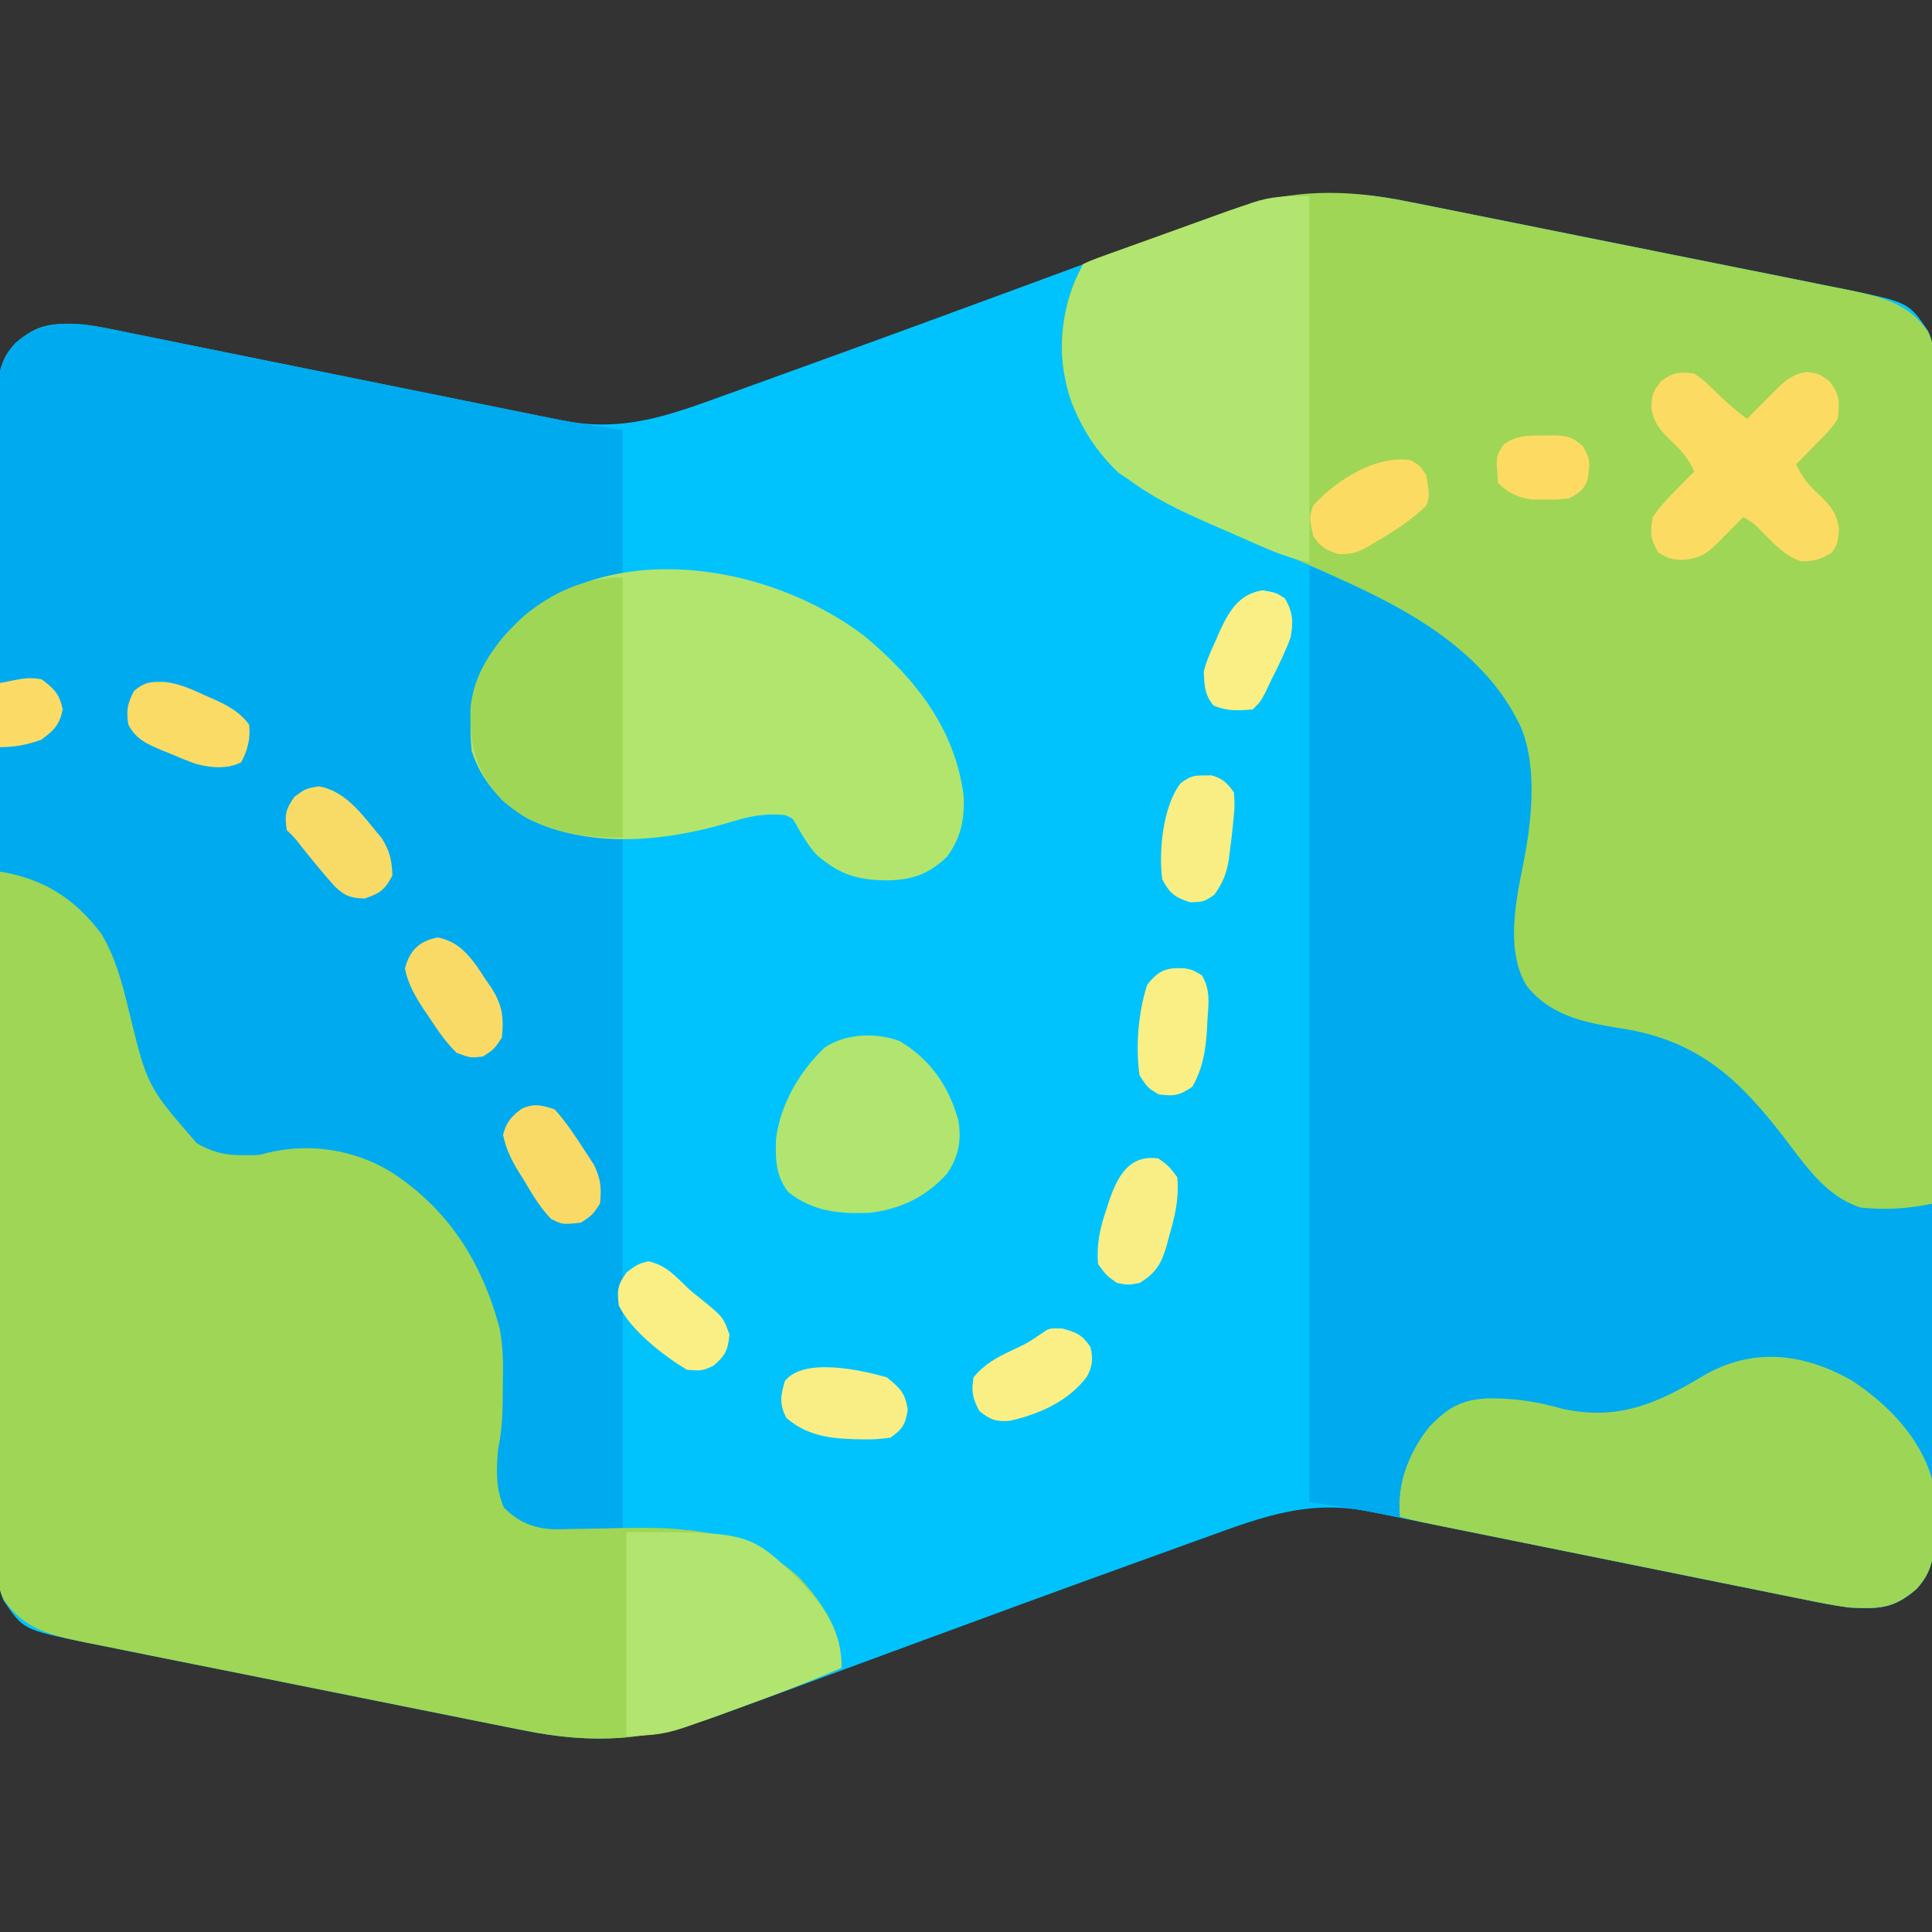 <?xml version="1.0" encoding="UTF-8"?>
<svg version="1.1" xmlns="http://www.w3.org/2000/svg" width="512" height="512">
<rect width="100%" height="100%" fill="#333333" stroke="none"/>
<path d="M0 0 C1.368 0.271 2.737 0.54 4.106 0.808 C7.77 1.53 11.429 2.27 15.088 3.015 C18.942 3.797 22.799 4.564 26.656 5.332 C33.12 6.623 39.581 7.926 46.041 9.236 C53.491 10.748 60.944 12.24 68.399 13.721 C75.608 15.154 82.813 16.6 90.018 18.053 C93.069 18.667 96.122 19.278 99.175 19.885 C102.769 20.6 106.361 21.326 109.951 22.061 C111.884 22.455 113.821 22.837 115.757 23.219 C132.276 26.635 132.276 26.635 137.426 34.209 C139.621 39.064 139.137 44.401 139.087 49.633 C139.092 50.975 139.099 52.317 139.109 53.66 C139.128 57.338 139.115 61.016 139.098 64.694 C139.085 68.665 139.1 72.636 139.112 76.606 C139.13 84.381 139.122 92.155 139.104 99.929 C139.09 106.247 139.086 112.565 139.089 118.883 C139.09 120.232 139.09 120.232 139.091 121.608 C139.092 123.435 139.093 125.262 139.094 127.089 C139.102 143.241 139.086 159.394 139.056 175.547 C139.027 191.221 139.02 206.896 139.035 222.57 C139.052 239.639 139.056 256.708 139.039 273.778 C139.037 275.598 139.035 277.417 139.033 279.237 C139.032 280.133 139.031 281.028 139.03 281.951 C139.025 288.262 139.028 294.573 139.035 300.884 C139.042 308.574 139.036 316.264 139.011 323.954 C138.998 327.878 138.992 331.801 139.003 335.725 C139.013 339.317 139.005 342.908 138.982 346.5 C138.974 348.415 138.986 350.33 138.999 352.245 C138.937 358.611 138.839 362.704 134.459 367.493 C128.394 372.837 124.359 372.939 116.459 372.493 C112.055 371.895 107.723 371.023 103.372 370.122 C102.112 369.87 100.852 369.618 99.554 369.359 C96.131 368.674 92.71 367.976 89.29 367.276 C85.697 366.543 82.101 365.822 78.505 365.099 C71.703 363.731 64.904 362.352 58.106 360.97 C49.626 359.245 41.143 357.534 32.66 355.823 C29.685 355.223 26.71 354.623 23.735 354.023 C22.654 353.805 22.654 353.805 21.55 353.582 C16.592 352.581 11.634 351.577 6.677 350.571 C5.348 350.301 4.019 350.032 2.691 349.762 C0.238 349.265 -2.214 348.767 -4.667 348.268 C-6.296 347.937 -6.296 347.937 -7.958 347.6 C-9.366 347.314 -9.366 347.314 -10.803 347.022 C-26.962 343.899 -38.894 348.426 -54.15 353.958 C-55.331 354.384 -56.512 354.809 -57.729 355.248 C-60.92 356.399 -64.111 357.554 -67.301 358.71 C-69.31 359.437 -71.318 360.164 -73.327 360.889 C-93.113 368.038 -112.867 375.27 -132.604 382.556 C-134.979 383.432 -137.354 384.309 -139.729 385.186 C-140.88 385.61 -142.03 386.035 -143.215 386.472 C-167.796 395.543 -167.796 395.543 -178.243 399.343 C-179.744 399.89 -181.245 400.439 -182.744 400.99 C-200.961 407.68 -215.964 408.929 -235.082 404.986 C-236.45 404.716 -237.819 404.446 -239.188 404.178 C-242.852 403.457 -246.511 402.716 -250.17 401.971 C-254.024 401.189 -257.881 400.423 -261.738 399.654 C-268.202 398.364 -274.663 397.061 -281.123 395.75 C-288.573 394.239 -296.026 392.747 -303.482 391.265 C-310.69 389.832 -317.895 388.386 -325.1 386.934 C-328.151 386.319 -331.204 385.708 -334.257 385.102 C-337.851 384.387 -341.443 383.66 -345.033 382.925 C-346.967 382.532 -348.903 382.149 -350.839 381.768 C-367.358 378.352 -367.358 378.352 -372.508 370.777 C-374.704 365.923 -374.219 360.585 -374.169 355.354 C-374.174 354.011 -374.181 352.669 -374.191 351.327 C-374.21 347.648 -374.197 343.971 -374.18 340.292 C-374.167 336.321 -374.182 332.351 -374.194 328.38 C-374.212 320.606 -374.204 312.832 -374.186 305.057 C-374.172 298.739 -374.168 292.421 -374.171 286.104 C-374.172 285.204 -374.172 284.305 -374.173 283.378 C-374.174 281.551 -374.175 279.724 -374.176 277.897 C-374.184 261.745 -374.168 245.592 -374.138 229.44 C-374.109 213.765 -374.102 198.091 -374.117 182.416 C-374.134 165.347 -374.138 148.278 -374.121 131.209 C-374.119 129.389 -374.117 127.569 -374.115 125.749 C-374.114 124.854 -374.113 123.958 -374.112 123.036 C-374.107 116.724 -374.11 110.413 -374.117 104.102 C-374.124 96.412 -374.118 88.722 -374.093 81.032 C-374.08 77.109 -374.074 73.185 -374.085 69.261 C-374.095 65.669 -374.087 62.078 -374.064 58.486 C-374.056 56.571 -374.068 54.656 -374.081 52.741 C-374.019 46.375 -373.921 42.282 -369.541 37.493 C-363.476 32.15 -359.441 32.047 -351.541 32.493 C-347.137 33.091 -342.805 33.963 -338.454 34.864 C-337.194 35.116 -335.934 35.368 -334.636 35.628 C-331.213 36.312 -327.792 37.01 -324.372 37.71 C-320.779 38.444 -317.183 39.165 -313.587 39.887 C-306.785 41.255 -299.987 42.634 -293.188 44.017 C-284.708 45.741 -276.225 47.452 -267.742 49.163 C-264.767 49.763 -261.792 50.363 -258.817 50.964 C-258.096 51.109 -257.375 51.254 -256.632 51.404 C-251.674 52.405 -246.716 53.41 -241.759 54.416 C-240.43 54.685 -239.101 54.955 -237.773 55.224 C-235.32 55.721 -232.868 56.22 -230.415 56.719 C-229.329 56.939 -228.243 57.159 -227.124 57.386 C-226.185 57.577 -225.246 57.767 -224.279 57.964 C-208.12 61.087 -196.188 56.561 -180.932 51.028 C-179.751 50.603 -178.57 50.177 -177.353 49.738 C-174.162 48.587 -170.971 47.432 -167.781 46.276 C-165.772 45.549 -163.764 44.823 -161.755 44.097 C-141.969 36.948 -122.215 29.716 -102.479 22.431 C-100.103 21.554 -97.728 20.677 -95.353 19.801 C-94.202 19.376 -93.052 18.952 -91.867 18.514 C-67.286 9.443 -67.286 9.443 -56.839 5.643 C-55.338 5.096 -53.837 4.547 -52.338 3.996 C-34.121 -2.694 -19.118 -3.943 0 0 Z " fill="#00C3FE" transform="translate(373.541,53.507)"/>
<path d="M0 0 C1.368 0.271 2.737 0.54 4.106 0.808 C7.77 1.53 11.429 2.27 15.088 3.015 C18.942 3.797 22.799 4.564 26.656 5.332 C33.12 6.623 39.581 7.926 46.041 9.236 C53.491 10.748 60.944 12.24 68.399 13.721 C75.608 15.154 82.813 16.6 90.018 18.053 C93.069 18.667 96.122 19.278 99.175 19.885 C102.769 20.6 106.361 21.326 109.951 22.061 C111.884 22.455 113.821 22.837 115.757 23.219 C124.66 25.06 132.107 26.626 137.428 34.428 C139.305 38.188 139.129 41.9 139.06 46.029 C139.067 47.44 139.067 47.44 139.073 48.881 C139.081 52.024 139.054 55.166 139.027 58.309 C139.025 60.566 139.026 62.824 139.029 65.081 C139.03 71.202 139.001 77.323 138.966 83.445 C138.935 89.844 138.932 96.244 138.926 102.643 C138.912 113.382 138.881 124.121 138.836 134.861 C138.79 145.92 138.755 156.979 138.734 168.038 C138.732 168.721 138.731 169.403 138.73 170.106 C138.723 173.528 138.717 176.95 138.711 180.373 C138.659 208.746 138.57 237.12 138.459 265.493 C131.501 268.442 123.82 269.062 116.604 266.466 C105.099 260.027 97.633 247.666 89.842 237.353 C80.061 225.085 66.345 221.277 51.494 219.071 C44.151 217.88 36.937 216.129 32.084 210.056 C31.622 209.5 31.161 208.944 30.686 208.372 C27.598 203.642 27.106 199.296 27.146 193.743 C27.148 192.994 27.149 192.246 27.15 191.474 C27.237 186.287 27.906 181.438 28.959 176.368 C30.371 169.402 30.824 162.599 30.896 155.493 C30.929 154.06 30.929 154.06 30.963 152.598 C30.945 146.032 29.593 141.245 26.459 135.493 C26.025 134.669 25.59 133.846 25.143 132.997 C10.657 110.429 -19.381 99.343 -43.006 89.282 C-43.631 89.016 -44.255 88.75 -44.899 88.476 C-47.919 87.194 -50.943 85.927 -53.977 84.677 C-70.133 77.935 -82.196 69.867 -89.479 53.431 C-93.338 42.606 -93.014 31.062 -88.514 20.497 C-86.749 16.861 -86.104 16.13 -82.256 14.737 C-81.344 14.404 -80.432 14.07 -79.493 13.726 C-78.498 13.371 -77.503 13.015 -76.479 12.649 C-75.458 12.28 -74.438 11.91 -73.386 11.529 C-71.219 10.745 -69.05 9.966 -66.879 9.189 C-63.579 8.007 -60.285 6.812 -56.99 5.614 C-54.882 4.854 -52.774 4.095 -50.666 3.337 C-49.688 2.982 -48.709 2.626 -47.701 2.26 C-31.437 -3.532 -16.856 -3.477 0 0 Z " fill="#9FD655" transform="translate(373.541,53.507)"/>
<path d="M0 0 C1.873 0.376 1.873 0.376 3.784 0.759 C7.179 1.44 10.57 2.133 13.962 2.829 C17.534 3.56 21.108 4.278 24.682 4.997 C31.45 6.36 38.216 7.734 44.981 9.112 C57.076 11.575 69.175 14.019 81.274 16.462 C85.509 17.317 89.742 18.177 93.975 19.039 C95.982 19.448 97.988 19.855 99.995 20.262 C102.423 20.754 104.851 21.249 107.279 21.746 C114.852 23.277 122.369 24.467 130.024 25.645 C130.024 38.185 130.024 50.725 130.024 63.645 C127.054 64.635 124.084 65.625 121.024 66.645 C108.415 71.58 98.68 78.413 92.786 90.848 C89.853 97.767 89.873 106.385 91.825 113.61 C95.425 121.64 101.774 126.381 109.649 129.958 C116.5 132.276 116.5 132.276 130.024 133.645 C130.024 194.365 130.024 255.085 130.024 317.645 C108.024 317.645 108.024 317.645 100.024 313.645 C96.209 309.83 95.782 306.787 95.711 301.583 C95.781 298.729 95.931 296.084 96.524 293.292 C100.383 272.865 95.603 253.864 84.145 236.856 C76.884 227.146 67.404 221.439 56.024 217.645 C54.663 217.554 53.298 217.514 51.934 217.512 C51.15 217.511 50.365 217.51 49.557 217.508 C48.742 217.512 47.926 217.516 47.086 217.52 C46.275 217.516 45.463 217.512 44.627 217.508 C43.449 217.51 43.449 217.51 42.247 217.512 C41.533 217.513 40.818 217.514 40.083 217.516 C37.951 217.65 36.081 218.087 34.024 218.645 C26.268 219.598 20.479 218.041 14.024 213.645 C4.242 205.404 1.011 190.746 -1.902 178.872 C-5.133 165.762 -9.502 155.468 -20.976 147.645 C-23.391 146.641 -25.842 145.722 -28.32 144.887 C-28.963 144.667 -29.606 144.447 -30.268 144.221 C-31.834 143.687 -33.405 143.165 -34.976 142.645 C-35.07 125.277 -35.14 107.91 -35.183 90.542 C-35.204 82.477 -35.232 74.413 -35.278 66.349 C-35.318 59.319 -35.344 52.29 -35.352 45.26 C-35.358 41.538 -35.37 37.817 -35.399 34.096 C-35.431 29.939 -35.432 25.783 -35.43 21.627 C-35.445 20.396 -35.459 19.164 -35.474 17.895 C-35.443 11.519 -35.365 7.44 -30.976 2.645 C-21.807 -5.433 -11.172 -2.32 0 0 Z " fill="#00AAEF" transform="translate(34.976,88.355)"/>
<path d="M0 0 C21.548 8.978 45.785 20.504 56.125 42.871 C60.572 53.691 58.83 68.61 56.5 79.875 C54.504 89.594 52.083 102.676 57.746 111.496 C64.727 119.869 74.087 121.151 84.312 122.812 C106.083 126.704 116.729 139.277 129.348 156.137 C134.028 162.188 138.575 167.491 146 170 C152.502 170.711 158.617 170.334 165 169 C165.093 181.413 165.164 193.826 165.207 206.24 C165.228 212.004 165.256 217.768 165.302 223.532 C165.345 229.095 165.369 234.658 165.38 240.221 C165.387 242.343 165.401 244.465 165.423 246.587 C165.452 249.56 165.456 252.533 165.454 255.506 C165.468 256.382 165.483 257.259 165.498 258.161 C165.461 263.604 164.617 266.679 161 271 C154.935 276.343 150.9 276.444 143 276 C138.632 275.407 134.338 274.541 130.024 273.645 C128.775 273.395 127.527 273.144 126.24 272.886 C122.845 272.205 119.454 271.512 116.062 270.816 C112.49 270.085 108.916 269.367 105.342 268.648 C98.574 267.285 91.808 265.911 85.043 264.533 C72.948 262.07 60.849 259.626 48.75 257.183 C44.515 256.328 40.282 255.468 36.048 254.606 C34.042 254.197 32.036 253.79 30.029 253.383 C27.601 252.891 25.173 252.396 22.745 251.899 C15.172 250.368 7.655 249.178 0 248 C0 166.16 0 84.32 0 0 Z " fill="#00AAEF" transform="translate(347,150)"/>
<path d="M0 0 C11.433 1.833 19.722 7.028 26.789 16.363 C30.651 22.731 32.344 29.501 34.109 36.655 C39.012 56.869 39.012 56.869 52.188 72 C56.14 74.245 59.389 75.139 63.938 75.125 C64.792 75.128 65.647 75.13 66.527 75.133 C68.928 75.086 68.928 75.086 70.906 74.507 C82.076 71.804 93.691 73.634 103.387 79.426 C118.749 89.253 127.731 103.461 132.389 120.963 C133.423 126.102 133.355 131.153 133.25 136.375 C133.245 137.428 133.24 138.481 133.234 139.566 C133.187 144.204 132.972 148.458 132 153 C131.543 158.563 131.296 163.394 133.562 168.562 C137.541 172.541 141.735 174.154 147.276 174.293 C148.855 174.272 150.434 174.237 152.012 174.188 C152.861 174.176 153.711 174.165 154.586 174.153 C158.188 174.105 161.788 174.02 165.389 173.938 C182.494 173.583 198.558 174.819 211.812 187.062 C218.093 193.824 223.254 201.616 223 211 C214.263 214.756 205.425 218.146 196.49 221.394 C194.303 222.191 192.119 222.997 189.936 223.803 C172.098 230.345 157.167 231.351 138.459 227.493 C137.091 227.223 135.722 226.953 134.353 226.685 C130.689 225.963 127.03 225.223 123.371 224.478 C119.517 223.696 115.66 222.93 111.803 222.161 C105.339 220.87 98.878 219.567 92.418 218.257 C84.968 216.746 77.515 215.254 70.059 213.772 C62.851 212.339 55.646 210.893 48.441 209.441 C45.39 208.826 42.337 208.215 39.284 207.608 C35.69 206.893 32.098 206.167 28.508 205.432 C26.575 205.038 24.638 204.656 22.702 204.275 C13.692 202.411 6.403 200.844 1.031 192.977 C-0.668 189.72 -0.673 186.487 -0.601 182.907 C-0.606 182.121 -0.61 181.335 -0.614 180.525 C-0.622 177.907 -0.595 175.29 -0.568 172.672 C-0.566 170.789 -0.567 168.907 -0.57 167.024 C-0.571 161.923 -0.542 156.823 -0.507 151.722 C-0.476 146.387 -0.473 141.053 -0.467 135.718 C-0.451 125.621 -0.41 115.525 -0.36 105.428 C-0.304 93.931 -0.277 82.434 -0.252 70.937 C-0.199 47.291 -0.111 23.646 0 0 Z " fill="#9FD655" transform="translate(0,231)"/>
<path d="M0 0 C13.34 11.244 23.723 24.376 25.961 42.16 C26.233 48.317 25.246 53.153 21.586 58.18 C16.675 62.965 11.994 64.468 5.211 64.492 C-2.37 64.355 -7.159 62.822 -13 57.715 C-15.189 55.338 -16.754 52.657 -18.336 49.852 C-19.319 48.015 -19.319 48.015 -21.414 47.18 C-26.728 46.669 -30.753 47.477 -35.852 49.055 C-53.215 54.291 -73.451 56.266 -90.016 47.859 C-96.849 43.677 -101.959 37.879 -104.414 30.18 C-105.583 18.168 -103.637 9.566 -96.102 0.09 C-71.868 -27.342 -26.389 -20.366 0 0 Z " fill="#B2E56E" transform="translate(229.414,168.82)"/>
<path d="M0 0 C9.31 6.211 17.888 14.929 21 26 C21.443 29.862 21.465 33.678 21.438 37.562 C21.457 38.578 21.477 39.593 21.498 40.639 C21.494 46.757 21.085 50.355 17 55 C10.934 60.344 6.895 60.415 -1 60 C-4.955 59.485 -8.838 58.714 -12.742 57.905 C-14.417 57.57 -14.417 57.57 -16.126 57.23 C-19.783 56.498 -23.436 55.751 -27.09 55.004 C-29.643 54.49 -32.196 53.976 -34.749 53.464 C-40.082 52.392 -45.413 51.313 -50.743 50.228 C-58.257 48.699 -65.773 47.183 -73.29 45.67 C-83.916 43.53 -94.541 41.384 -105.164 39.225 C-106.207 39.013 -107.251 38.802 -108.326 38.584 C-109.284 38.389 -110.241 38.194 -111.227 37.993 C-112.057 37.825 -112.887 37.656 -113.743 37.482 C-115.842 37.034 -117.921 36.535 -120 36 C-120.851 27.152 -117.665 18.925 -112.125 12 C-107.15 6.913 -103.598 4.848 -96.407 4.582 C-89.57 4.519 -83.659 5.442 -77.066 7.316 C-62.532 10.557 -52.088 6.102 -39.996 -1.182 C-26.717 -9.104 -13.044 -7.505 0 0 Z " fill="#9DD657" transform="translate(491,366)"/>
<path d="M0 0 C0 32.01 0 64.02 0 97 C-4.568 96.086 -8.392 94.692 -12.609 92.832 C-13.336 92.515 -14.062 92.197 -14.81 91.871 C-16.344 91.198 -17.877 90.523 -19.409 89.845 C-21.724 88.824 -24.045 87.817 -26.367 86.811 C-34.045 83.448 -41.249 80.042 -48 75 C-48.866 74.422 -49.733 73.845 -50.625 73.25 C-59.386 64.95 -65.021 53.665 -65.54 41.583 C-65.63 32.885 -63.907 25.814 -60 18 C-58.122 17.121 -58.122 17.121 -55.635 16.228 C-54.708 15.891 -53.78 15.554 -52.823 15.207 C-51.813 14.849 -50.803 14.49 -49.762 14.121 C-48.729 13.749 -47.697 13.377 -46.633 12.993 C-44.445 12.206 -42.255 11.422 -40.064 10.641 C-36.71 9.445 -33.359 8.24 -30.01 7.033 C-27.886 6.27 -25.761 5.508 -23.637 4.746 C-22.632 4.386 -21.628 4.025 -20.593 3.654 C-19.656 3.32 -18.719 2.986 -17.753 2.642 C-16.93 2.349 -16.107 2.055 -15.259 1.752 C-9.65 -0.116 -6.387 0 0 0 Z " fill="#B2E56F" transform="translate(347,52)"/>
<path d="M0 0 C32.704 0 32.704 0 46.086 13.031 C52.515 19.819 57.17 26.47 57 36 C48.18 39.802 39.246 43.187 30.215 46.449 C27.974 47.259 25.735 48.075 23.496 48.891 C22.06 49.412 20.624 49.933 19.188 50.453 C18.192 50.816 18.192 50.816 17.177 51.185 C10.643 53.54 7.32 54 0 54 C0 36.18 0 18.36 0 0 Z " fill="#B1E56F" transform="translate(166,406)"/>
<path d="M0 0 C0 22.77 0 45.54 0 69 C-12.075 69 -22.699 67.194 -32 59 C-38.882 51.45 -40.582 44.885 -40.312 34.73 C-39.481 24.809 -33.353 16.943 -26.25 10.312 C-18.731 4.015 -9.834 0 0 0 Z " fill="#9FD656" transform="translate(165,153)"/>
<path d="M0 0 C8.216 4.847 13.112 12.014 15.645 21.129 C16.485 26.462 15.679 30.626 12.645 35.129 C7.051 41.344 0.285 44.594 -7.98 45.547 C-16.082 45.849 -22.8 45.201 -29.355 40.129 C-32.813 35.858 -32.869 31.32 -32.703 25.996 C-31.589 16.804 -26.392 7.884 -19.668 1.629 C-14.094 -1.987 -6.191 -2.29 0 0 Z " fill="#B1E56F" transform="translate(238.355,275.871)"/>
<path d="M0 0 C2.633 1.863 2.633 1.863 5.125 4.312 C7.984 7.078 10.756 9.69 14 12 C14.687 11.301 15.374 10.603 16.082 9.883 C16.983 8.973 17.884 8.063 18.812 7.125 C19.706 6.22 20.599 5.315 21.52 4.383 C24.285 1.726 26.041 0.146 29.875 -0.438 C33 0 33 0 35.875 2.062 C38.581 5.804 38.583 7.451 38 12 C36.479 14.474 34.568 16.412 32.5 18.438 C31.975 18.978 31.451 19.519 30.91 20.076 C29.622 21.399 28.313 22.702 27 24 C28.387 27.156 30.004 29.199 32.5 31.562 C35.783 34.686 37.863 36.744 38.375 41.438 C38 45 38 45 36.5 47.438 C33.747 49.158 31.562 49.859 28.293 49.73 C24.087 48.391 21.282 45.213 18.199 42.164 C16 39.864 16 39.864 13 38 C12.385 38.626 11.77 39.253 11.137 39.898 C10.328 40.716 9.52 41.533 8.688 42.375 C7.887 43.187 7.086 43.999 6.262 44.836 C3.062 47.898 1.549 48.948 -2.938 49.375 C-5.896 49.282 -6.91 49.057 -9.5 47.438 C-11.681 43.894 -11.753 42.109 -11 38 C-8.96 35.026 -6.561 32.528 -4 30 C-2.793 28.762 -2.793 28.762 -1.562 27.5 C-1.047 27.005 -0.531 26.51 0 26 C-1.387 22.844 -3.004 20.801 -5.5 18.438 C-8.75 15.346 -10.838 13.25 -11.438 8.625 C-11 5 -11 5 -8.875 2.062 C-5.436 -0.405 -4.145 -0.526 0 0 Z " fill="#FCDB63" transform="translate(449,99)"/>
<path d="M0 0 C2.812 2.062 2.812 2.062 5 5 C5.488 10.603 4.376 15.373 2.812 20.688 C2.518 21.806 2.518 21.806 2.217 22.947 C0.831 27.727 -0.566 30.324 -5 33 C-8 33.562 -8 33.562 -11 33 C-13.875 30.938 -13.875 30.938 -16 28 C-16.45 22.726 -15.467 18.315 -13.75 13.375 C-13.545 12.733 -13.34 12.091 -13.129 11.43 C-10.862 4.724 -7.767 -1.084 0 0 Z " fill="#F8EE85" transform="translate(307,307)"/>
<path d="M0 0 C7.643 1.341 11.878 8.097 16.707 13.711 C18.885 17.131 19.388 19.595 19.562 23.625 C17.587 27.411 16.243 28.398 12.188 29.75 C8.421 29.62 6.946 29.076 4.242 26.496 C1.208 23.116 -1.657 19.605 -4.484 16.051 C-6.366 13.625 -6.366 13.625 -8.438 11.625 C-9.062 7.612 -8.767 6.084 -6.375 2.75 C-3.438 0.625 -3.438 0.625 0 0 Z " fill="#F8DA67" transform="translate(84.438,208.375)"/>
<path d="M0 0 C4.832 0.906 7.632 3.865 10.457 7.734 C11.251 8.921 12.036 10.114 12.812 11.312 C13.423 12.186 13.423 12.186 14.045 13.078 C17.088 17.743 17.58 21.011 17 26.562 C14.938 29.625 14.938 29.625 12 31.562 C8.625 31.938 8.625 31.938 5 30.562 C2.208 27.856 0.126 24.806 -2 21.562 C-2.585 20.701 -3.17 19.84 -3.773 18.953 C-6.076 15.385 -7.82 12.429 -8.688 8.25 C-7.458 3.444 -4.872 0.913 0 0 Z " fill="#F9DA67" transform="translate(116,248.438)"/>
<path d="M0 0 C3.148 3.515 5.706 7.408 8.25 11.375 C8.956 12.455 9.663 13.535 10.391 14.648 C12.22 18.458 12.458 20.825 12 25 C10 28 10 28 7 30 C2.1 30.553 2.1 30.553 -1 29 C-3.872 25.974 -5.908 22.595 -8 19 C-8.51 18.19 -9.021 17.381 -9.547 16.547 C-11.535 13.263 -12.89 10.522 -13.688 6.75 C-12.874 3.495 -11.495 1.835 -8.785 -0.145 C-5.536 -1.702 -3.316 -1.105 0 0 Z " fill="#F9DA67" transform="translate(147,294)"/>
<path d="M0 0 C0.66 -0.01 1.32 -0.021 2 -0.031 C5.024 0.772 6.178 1.971 8 4.5 C8.242 7.855 8.242 7.855 7.875 11.688 C7.812 12.354 7.748 13.021 7.683 13.708 C7.485 15.642 7.243 17.571 7 19.5 C6.884 20.427 6.768 21.354 6.648 22.309 C5.983 26.178 5.1 28.357 2.812 31.625 C0 33.5 0 33.5 -3.562 33.625 C-7.7 32.271 -8.96 31.336 -11 27.5 C-11.975 19.982 -10.801 8.148 -6.141 2.078 C-3.841 0.383 -2.817 -0.044 0 0 Z " fill="#F8EE84" transform="translate(319,205.5)"/>
<path d="M0 0 C3.513 2.871 4.847 4.033 5.562 8.562 C4.897 12.63 4.272 13.574 1 16 C-1.728 16.379 -3.974 16.525 -6.688 16.438 C-7.401 16.424 -8.114 16.41 -8.849 16.395 C-15.683 16.157 -21.314 15.302 -26.625 10.75 C-28.491 7.018 -28.173 4.96 -27 1 C-22.063 -5.376 -6.705 -1.919 0 0 Z " fill="#F8EE85" transform="translate(235,365)"/>
<path d="M0 0 C4.085 0.961 6.031 2.822 9.023 5.688 C11.184 7.803 11.184 7.803 13.664 9.75 C19.838 14.767 19.838 14.767 21.5 19.438 C21.109 23.583 20.359 25.054 17.188 27.75 C14.062 29.062 14.062 29.062 10.188 28.75 C3.896 24.896 -4.436 18.502 -7.812 11.75 C-8.353 7.697 -8.154 6.213 -5.688 2.875 C-2.812 0.75 -2.812 0.75 0 0 Z " fill="#FAEF84" transform="translate(171.812,334.25)"/>
<path d="M0 0 C1.906 0.371 1.906 0.371 4.406 1.809 C6.673 5.681 6.24 8.989 5.906 13.371 C5.862 14.29 5.819 15.209 5.773 16.156 C5.413 21.848 4.68 26.357 1.906 31.371 C-1.612 33.717 -2.952 33.951 -7.094 33.371 C-9.969 31.621 -9.969 31.621 -12.094 28.371 C-13.209 20.771 -12.429 11.687 -10.094 4.371 C-6.947 0.391 -4.888 -0.301 0 0 Z " fill="#F9EF84" transform="translate(314.094,256.629)"/>
<path d="M0 0 C3.438 0.562 3.438 0.562 5.875 2.062 C8.105 5.63 8.226 8.545 7.438 12.562 C6.024 16.366 4.279 19.95 2.438 23.562 C1.881 24.738 1.324 25.914 0.75 27.125 C-0.562 29.562 -0.562 29.562 -2.562 31.562 C-6.554 31.884 -9.334 32.098 -13 30.5 C-15.351 27.585 -15.364 25.281 -15.562 21.562 C-14.842 18.693 -13.691 16.111 -12.438 13.438 C-12.141 12.748 -11.845 12.058 -11.539 11.348 C-9.044 5.818 -6.395 1.01 0 0 Z " fill="#F9EF84" transform="translate(334.562,156.438)"/>
<path d="M0 0 C2.438 1.5 2.438 1.5 4 4 C4.871 9.486 4.871 9.486 4 12 C0.05 15.766 -4.298 18.634 -9 21.375 C-9.886 21.926 -9.886 21.926 -10.789 22.488 C-13.844 24.271 -15.726 25.015 -19.289 24.824 C-22.686 23.792 -24.021 22.968 -26 20 C-27.042 15.109 -27.042 15.109 -26 12 C-20.152 5.344 -9.054 -1.63 0 0 Z " fill="#FCDB63" transform="translate(374,122)"/>
<path d="M0 0 C3.792 0.473 7.021 1.924 10.461 3.526 C11.154 3.826 11.848 4.127 12.562 4.436 C16.42 6.172 19.617 7.811 22.211 11.276 C22.692 14.803 21.806 18.156 20.148 21.276 C16.399 23.211 11.99 22.758 8.013 21.68 C5.77 20.869 3.587 19.973 1.398 19.026 C0.649 18.726 -0.101 18.425 -0.873 18.116 C-4.795 16.468 -7.738 15.213 -9.789 11.276 C-10.344 7.552 -10.036 5.749 -8.289 2.401 C-5.379 -0.073 -3.737 -0.104 0 0 Z " fill="#FADB66" transform="translate(43.789,180.724)"/>
<path d="M0 0 C3.82 1.023 5.297 1.676 7.5 4.938 C8.181 8.004 8.058 9.858 6.605 12.668 C1.819 19.219 -6.212 22.772 -13.98 24.484 C-17.582 24.728 -19.255 24.146 -22 21.812 C-23.756 18.447 -24.137 16.677 -23.5 12.938 C-20.625 9.479 -17.539 7.768 -13.5 5.875 C-9.232 3.872 -9.232 3.872 -5.344 1.25 C-3.5 -0.062 -3.5 -0.062 0 0 Z " fill="#FAEF84" transform="translate(281.5,352.062)"/>
<path d="M0 0 C0.712 -0.024 1.423 -0.048 2.156 -0.072 C5.943 -0.062 7.67 0.262 10.5 2.84 C12.011 5.582 12.475 6.659 12 9.688 C11.918 10.35 11.835 11.013 11.75 11.695 C10.681 14.357 9.51 15.188 7 16.562 C3.941 16.961 3.941 16.961 0.562 16.938 C-0.55 16.945 -1.662 16.953 -2.809 16.961 C-6.584 16.49 -9.287 15.275 -12 12.562 C-12.585 5.42 -12.585 5.42 -10.48 2.336 C-7.079 -0.096 -4.029 -0.062 0 0 Z " fill="#FDDB63" transform="translate(409,115.438)"/>
<path d="M0 0 C3.323 2.456 4.776 3.926 5.625 8 C4.765 12.128 3.36 13.48 0 16 C-3.618 17.358 -7.122 18 -11 18 C-11 12.39 -11 6.78 -11 1 C-3.692 -0.462 -3.692 -0.462 0 0 Z " fill="#FBDB66" transform="translate(11,180)"/>
</svg>